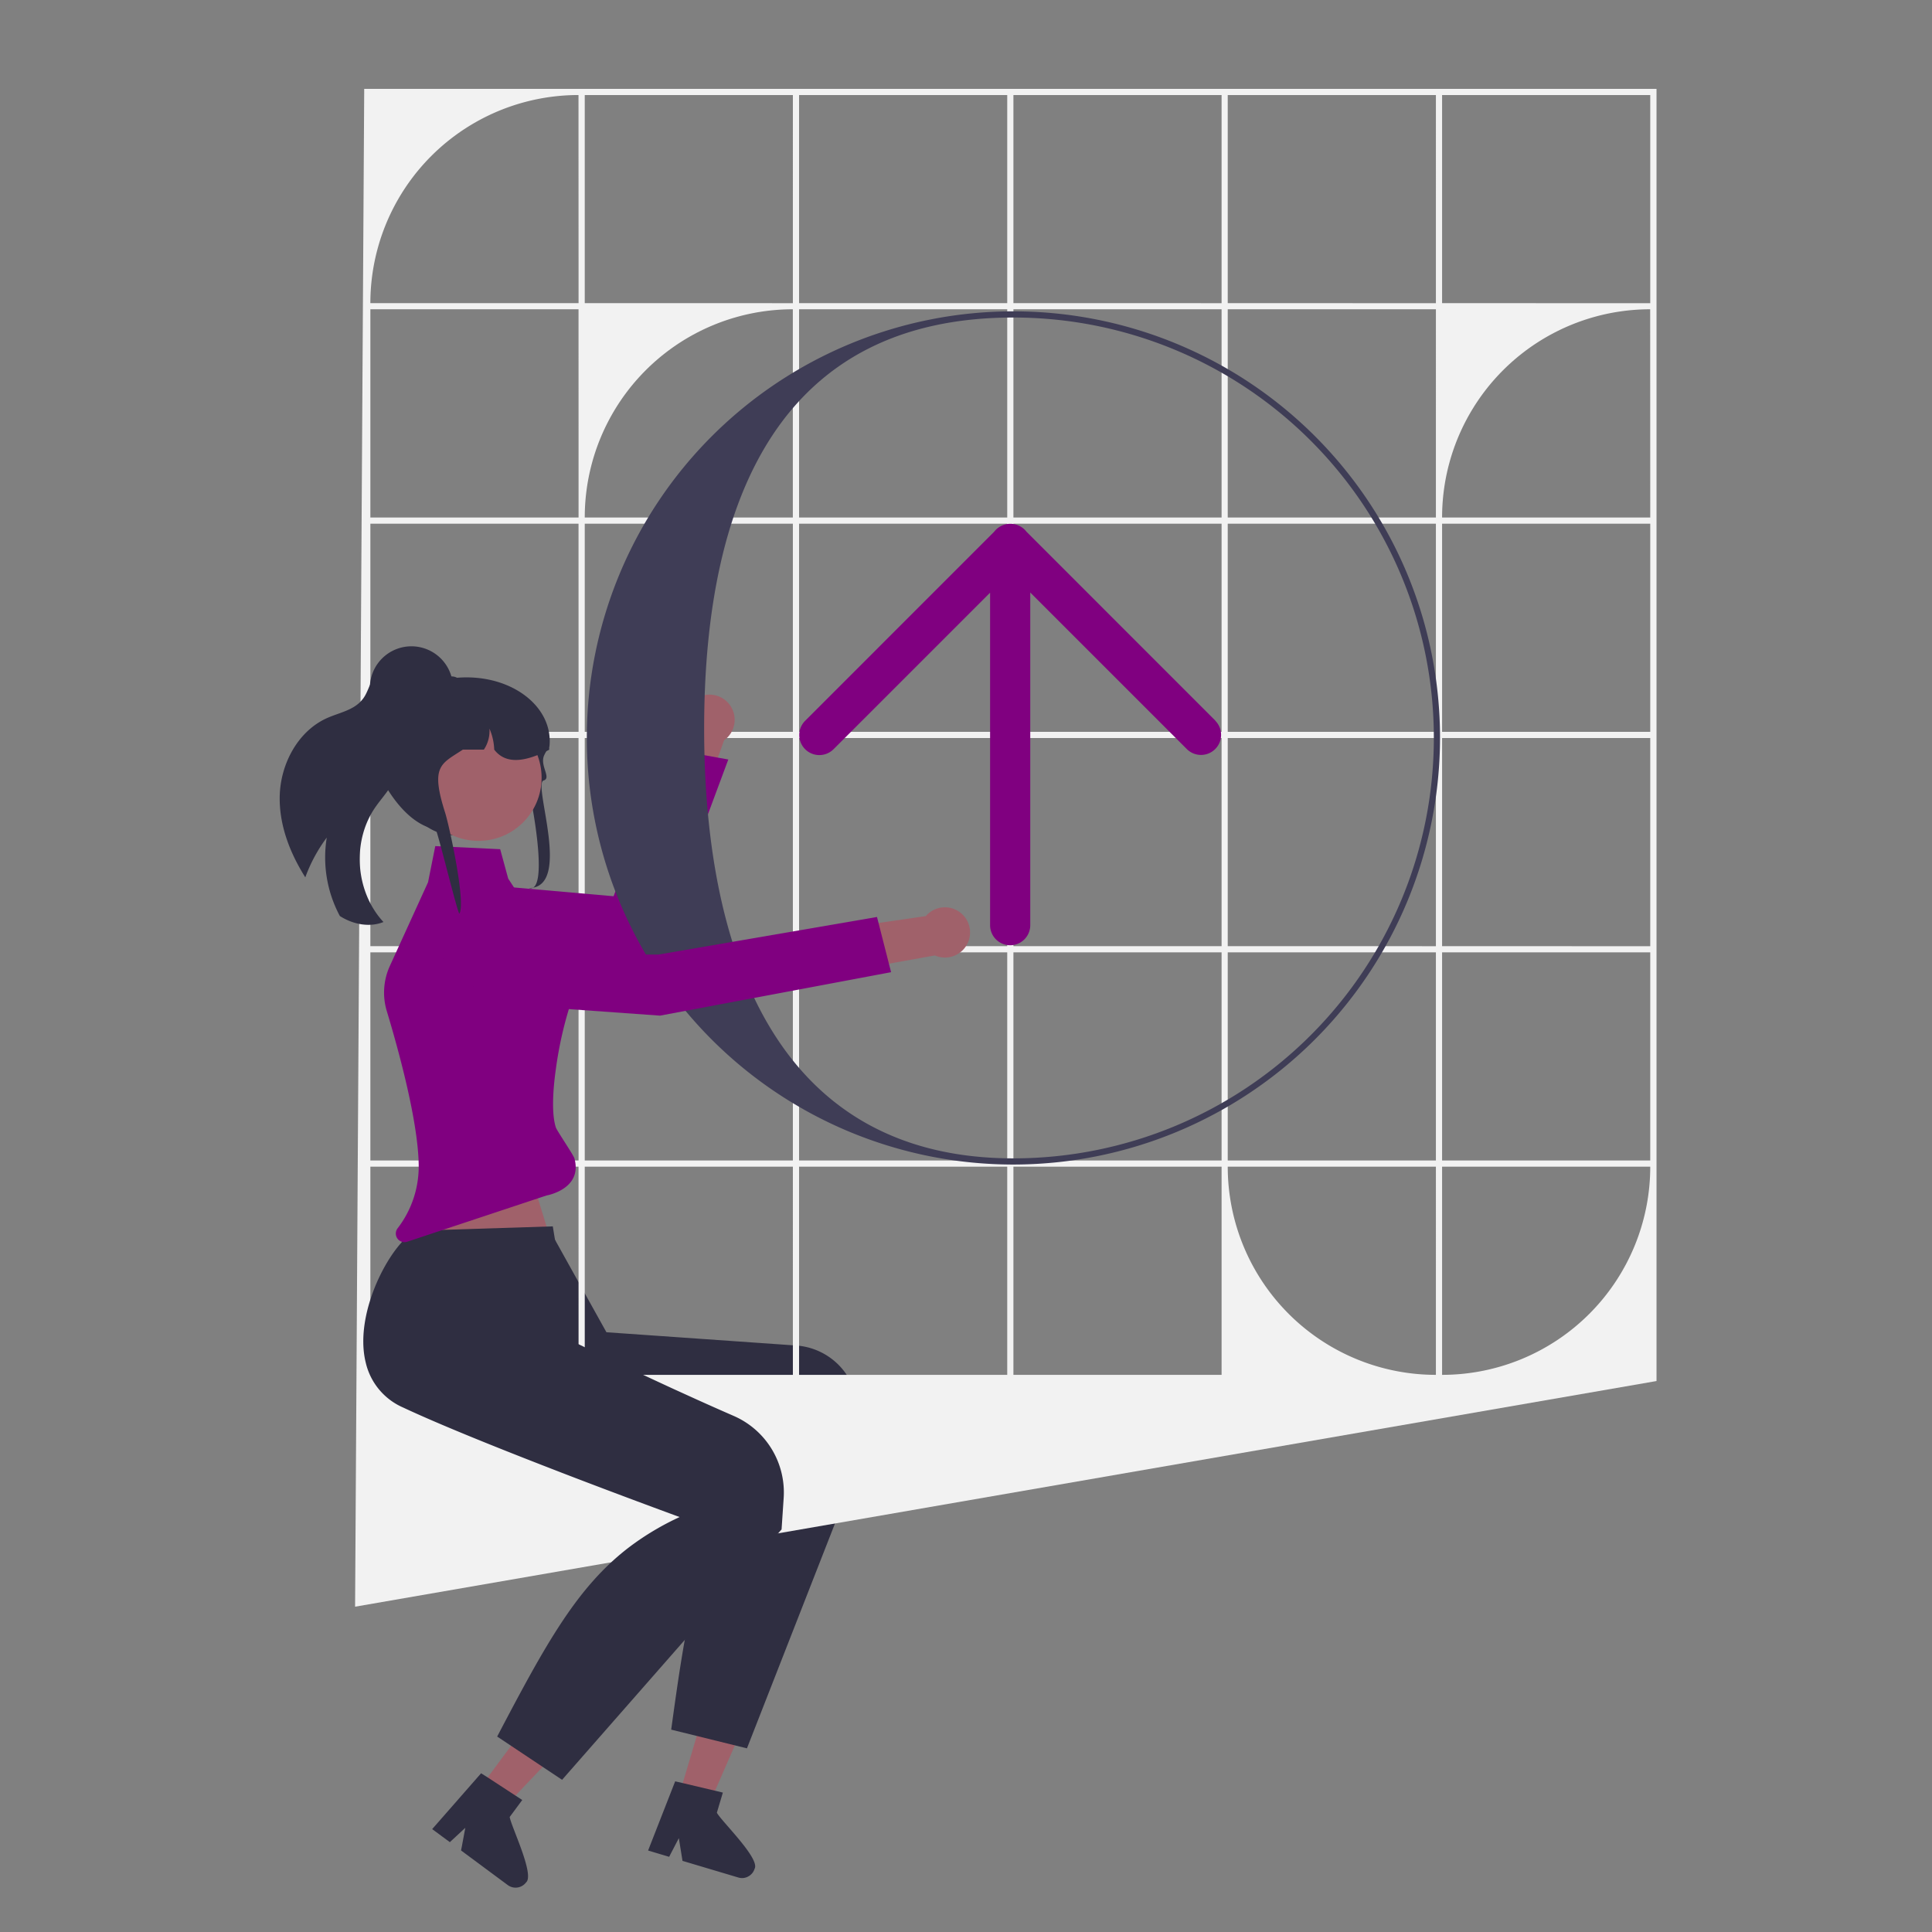 <svg id="Layer_1" data-name="Layer 1" xmlns="http://www.w3.org/2000/svg" viewBox="0 0 506 506"><rect x="0" y="0" width="506" height="506" fill="#808080" stroke="none"/><defs><style>.cls-1{fill:#a0616a;}.cls-2{fill:#2f2e41;}.cls-3{fill:#f2f2f2;}.cls-4{fill:purple;}.cls-5{fill:#3f3d56;}</style></defs><title>IT SERVICES-06</title><polygon class="cls-1" points="177.64 470.94 185.41 473.26 198.03 444.4 186.56 440.98 177.64 470.94"/><path class="cls-2" d="M187.28,469h0l-8.45-2h0l-2-.46-6.73,17.2-.36.92,5.52,1.65.45-.89,2.08-4,.79,4.89.17,1.06,14.63,4.36a3.3,3.3,0,0,0,2.52-.24,3.41,3.41,0,0,0,1.74-2.07c1.47-2.7-8.83-12.56-9.89-14.67l1.57-5.26L187.3,469Z"/><path class="cls-2" d="M227.4,376.68l-.91,2.34-2.63,6.77L195.63,457.9,175.79,453c3.74-27.24,6.37-44.12,15.8-58.62a72.56,72.56,0,0,1,9.58-11.68s-15.07-.05-32.76-.41c-1.55,0-3.13-.06-4.72-.11-14.65-.34-30.31-.9-40.37-1.84a17,17,0,0,1-13.11-7.6c-7.93-11.71-4.15-33.08.75-37.15l33.12-13.18,13.35,24,1.4,2.51,49.75,3.48A17.33,17.33,0,0,1,224,364.93l3.39,11.75Z"/><path class="cls-3" d="M95.39,23.27,93,420.8l340.85-59.1V23.27Zm56.14,336.81H97V305.56h54.52Zm0-56.14H97V249.43h54.52Zm0-56.13H97V193.29h54.52Zm0-56.14H97V137.16h54.52Zm0-56.13H97V81h54.52Zm0-56.14H97a54.5,54.5,0,0,1,54.51-54.51h0Zm56.13,280.68H153.15V305.56h54.51Zm0-56.14H153.15V249.43h54.51Zm0-56.13H153.15V193.29h54.51Zm0-56.14H153.15V137.16h54.51Zm0-56.13H153.15A54.52,54.52,0,0,1,207.65,81h0v54.54Zm0-56.14H153.15V24.89h54.51ZM263.8,360.08H209.28V305.56H263.8Zm0-56.14H209.28V249.43H263.8Zm0-56.13H209.28V193.29H263.8Zm0-56.14H209.28V137.16H263.8Zm0-56.13H209.28V81H263.8Zm0-56.14H209.28V24.89H263.8Zm56.14,280.68H265.42V305.56h54.52Zm0-56.14H265.42V249.43h54.52Zm0-56.13H265.42V193.29h54.52Zm0-56.14H265.42V137.16h54.52Zm0-56.13H265.42V81h54.52Zm0-56.14H265.42V24.89h54.52Zm56.13,280.68h0a54.52,54.52,0,0,1-54.52-54.52h54.52Zm0-56.14H321.55V249.43h54.52Zm0-56.13H321.55V193.29h54.52Zm0-56.14H321.55V137.16h54.52Zm0-56.13H321.55V81h54.52Zm0-56.14H321.55V24.89h54.52Zm1.62,280.68h0V305.56h54.52A54.52,54.52,0,0,1,377.69,360.08Zm54.52-56.14H377.69V249.43h54.52Zm0-56.13H377.69V193.29h54.52Zm0-56.14H377.69V137.16h54.52Zm0-56.13H377.69A54.52,54.52,0,0,1,432.19,81h0Zm0-56.14H377.69V24.89h54.52Z"/><path class="cls-1" d="M189.64,193.91,183,212.43l-11.11-2.32,7.73-19.34a7.2,7.2,0,0,1-.38-1.9,6.59,6.59,0,1,1,10.42,5Z"/><path class="cls-4" d="M190.74,198.93l-15.06,40.52-2.18,5.84a11.89,11.89,0,0,1-12.95,7.59l-35-5.47-2.59-16,37.74,3.32,6.3-16.59,8.37-22,1.91.35,10.7,1.93,2.73.49Z"/><polygon class="cls-1" points="125.27 468.83 131.78 473.66 153.48 450.83 143.87 443.71 125.27 468.83"/><path class="cls-2" d="M133.51,475.85l3.27-4.42L135,470.27l-7.27-4.75L126,464.43,113.85,478.3l-.66.75,4.63,3.42.73-.68,3.32-3.08-.91,4.87-.21,1.06L133,493.72a3.44,3.44,0,0,0,4.79-.72c2.31-2-4-14.81-4.3-17.15Z"/><path class="cls-5" d="M265.42,305A111.73,111.73,0,1,1,377.15,193.27v0A111.86,111.86,0,0,1,265.42,305Zm0-221.84c-60.72,0-81,47-81,107.68s20.24,112.54,81,112.54a110.11,110.11,0,0,0,0-220.22Z"/><path class="cls-4" d="M318.35,188.78l-49.51-49.52a6.06,6.06,0,0,0-.47-.54,5.37,5.37,0,0,0-7.52,0,6.06,6.06,0,0,0-.47.54l-49.51,49.52a5.26,5.26,0,0,0,7.44,7.44l41-41v87.09a5.26,5.26,0,0,0,10.52,0V155.18l41,41a5.26,5.26,0,0,0,7.44-7.44Z"/><polygon class="cls-1" points="136.69 300.16 144.67 326.19 108.35 330.12 121.3 296.93 136.69 300.16"/><path class="cls-2" d="M204.7,400.56l-1.65,1.89-4.77,5.47-51.07,58.22-17-11.33c12.78-24.36,21-39.33,34.79-49.76a71.68,71.68,0,0,1,13-7.73s-14.15-5.16-30.67-11.52l-4.41-1.71c-13.65-5.3-28.19-11.16-37.33-15.45A17,17,0,0,1,95.82,357c-3.47-13.7,7.35-32.52,13.34-34.68l35.62-1.13,4.4,27.13.46,2.83s13.05,6.31,26.75,12.62l6.16,2.8c3.24,1.46,6.4,2.87,9.33,4.14l.2.09a21.86,21.86,0,0,1,13.17,21.49l-.55,8.25Z"/><path class="cls-4" d="M145.58,280c-.87,6.19-1.07,12,0,15.29.29.86,4.61,7.19,4.86,8.09,2.23,8.09-7.29,9.72-7.29,9.72l-36.51,12.12a2.26,2.26,0,0,1-2.52-3.5,26.57,26.57,0,0,0,5.53-17.12c-.3-11.71-5.49-30.33-8.35-39.8a16.8,16.8,0,0,1,.8-11.8l4.08-8.94,5.93-13L114,221.6l17,.81,2.1,7.7,15.82,24.15a8.25,8.25,0,0,1,1.24,3.2,8.34,8.34,0,0,1-.36,4.26A100.61,100.61,0,0,0,145.58,280Z"/><path class="cls-1" d="M244.76,250.25l-19.38,3.47-3.52-10.79,20.61-3a6.86,6.86,0,0,1,1.47-1.27,6.58,6.58,0,1,1,.82,11.54Z"/><path class="cls-4" d="M115,250.11l2.45,2.64a34.58,34.58,0,0,0,22.85,10.92L172.86,266l60.52-11.38-3.69-14.46L172.48,250l-57.5.14Z"/><path class="cls-2" d="M73.26,208.51c-.17,7.55,2.65,14.85,6.7,21.27a40.47,40.47,0,0,1,5.62-10.41A32.48,32.48,0,0,0,89,239.89a2.92,2.92,0,0,0,.37.24c3.3,2,7.49,2.79,11.06,1.35-7.38-7.95-8.32-21.13-2.13-30.06,1.75-2.53,4-4.77,5.1-7.65,1.72-4.6.07-9.66-1-14.46-1-4.46-1.14-9.77,1.85-13a3.14,3.14,0,0,0-2.88-1.32c-1.85.26-3.19,1.86-4.05,3.51S96,182,94.77,183.37c-2.21,2.67-6,3.3-9.14,4.71C78,191.5,73.45,200.11,73.26,208.51Z"/><path class="cls-2" d="M137.86,204.2c-.44-1.54,2.59,7.84,1.13,8-6.64.77-15.76,4.73-20.39,6.58l-.62-.07c-.5-.06-1-.14-1.46-.23-10.77-2-14.92-18.59-14.92-18.74,0-.74,1.79-21.18,4.6-21.48a20.83,20.83,0,0,1,2.23-.12h7a32.33,32.33,0,0,1,4.38-.64h0c14-1.07,25.13,7.5,24.1,17.92h0c-.3.45-.56.87-.79,1.27a11.37,11.37,0,0,0-.58,1.09c-1.29,2.66,2,6-.18,6.64-2.9.83,7.64,28.16-3.85,28.16,5.59,1.59.6-24.2-.61-28.43Z"/><circle class="cls-1" cx="125.32" cy="203.7" r="16.53"/><path class="cls-2" d="M143.9,196.33l-.82.41-.87.41c-5.53,2.51-10,2.79-12.77-.82a15.1,15.1,0,0,0-1.25-5.5,8.86,8.86,0,0,1-1.46,5.5h-5.51c-5.67,3.76-8.58,4.16-4.64,16.51,1.09,3.44,5.46,23.47,3.74,26.44-.5-.05-5.78-22-6.25-22.08-10.78-2-17.62-19.79-16.75-20.79a18.53,18.53,0,0,1,1.92-8.24,18.86,18.86,0,0,1,7.2-7.82,32.53,32.53,0,0,1,5.74-2.16h.14c.61-.16,1.23-.32,1.85-.44a33.79,33.79,0,0,1,3.87-.59h.27a3,3,0,0,1,1.48.4h0a2.91,2.91,0,0,1,1.42,2.48H128a16.42,16.42,0,0,1,15.84,15.45v.86Z"/><path class="cls-2" d="M118.65,180.16a10.89,10.89,0,1,1-10.89-10.89h0A10.9,10.9,0,0,1,118.65,180.16Z"/></svg>